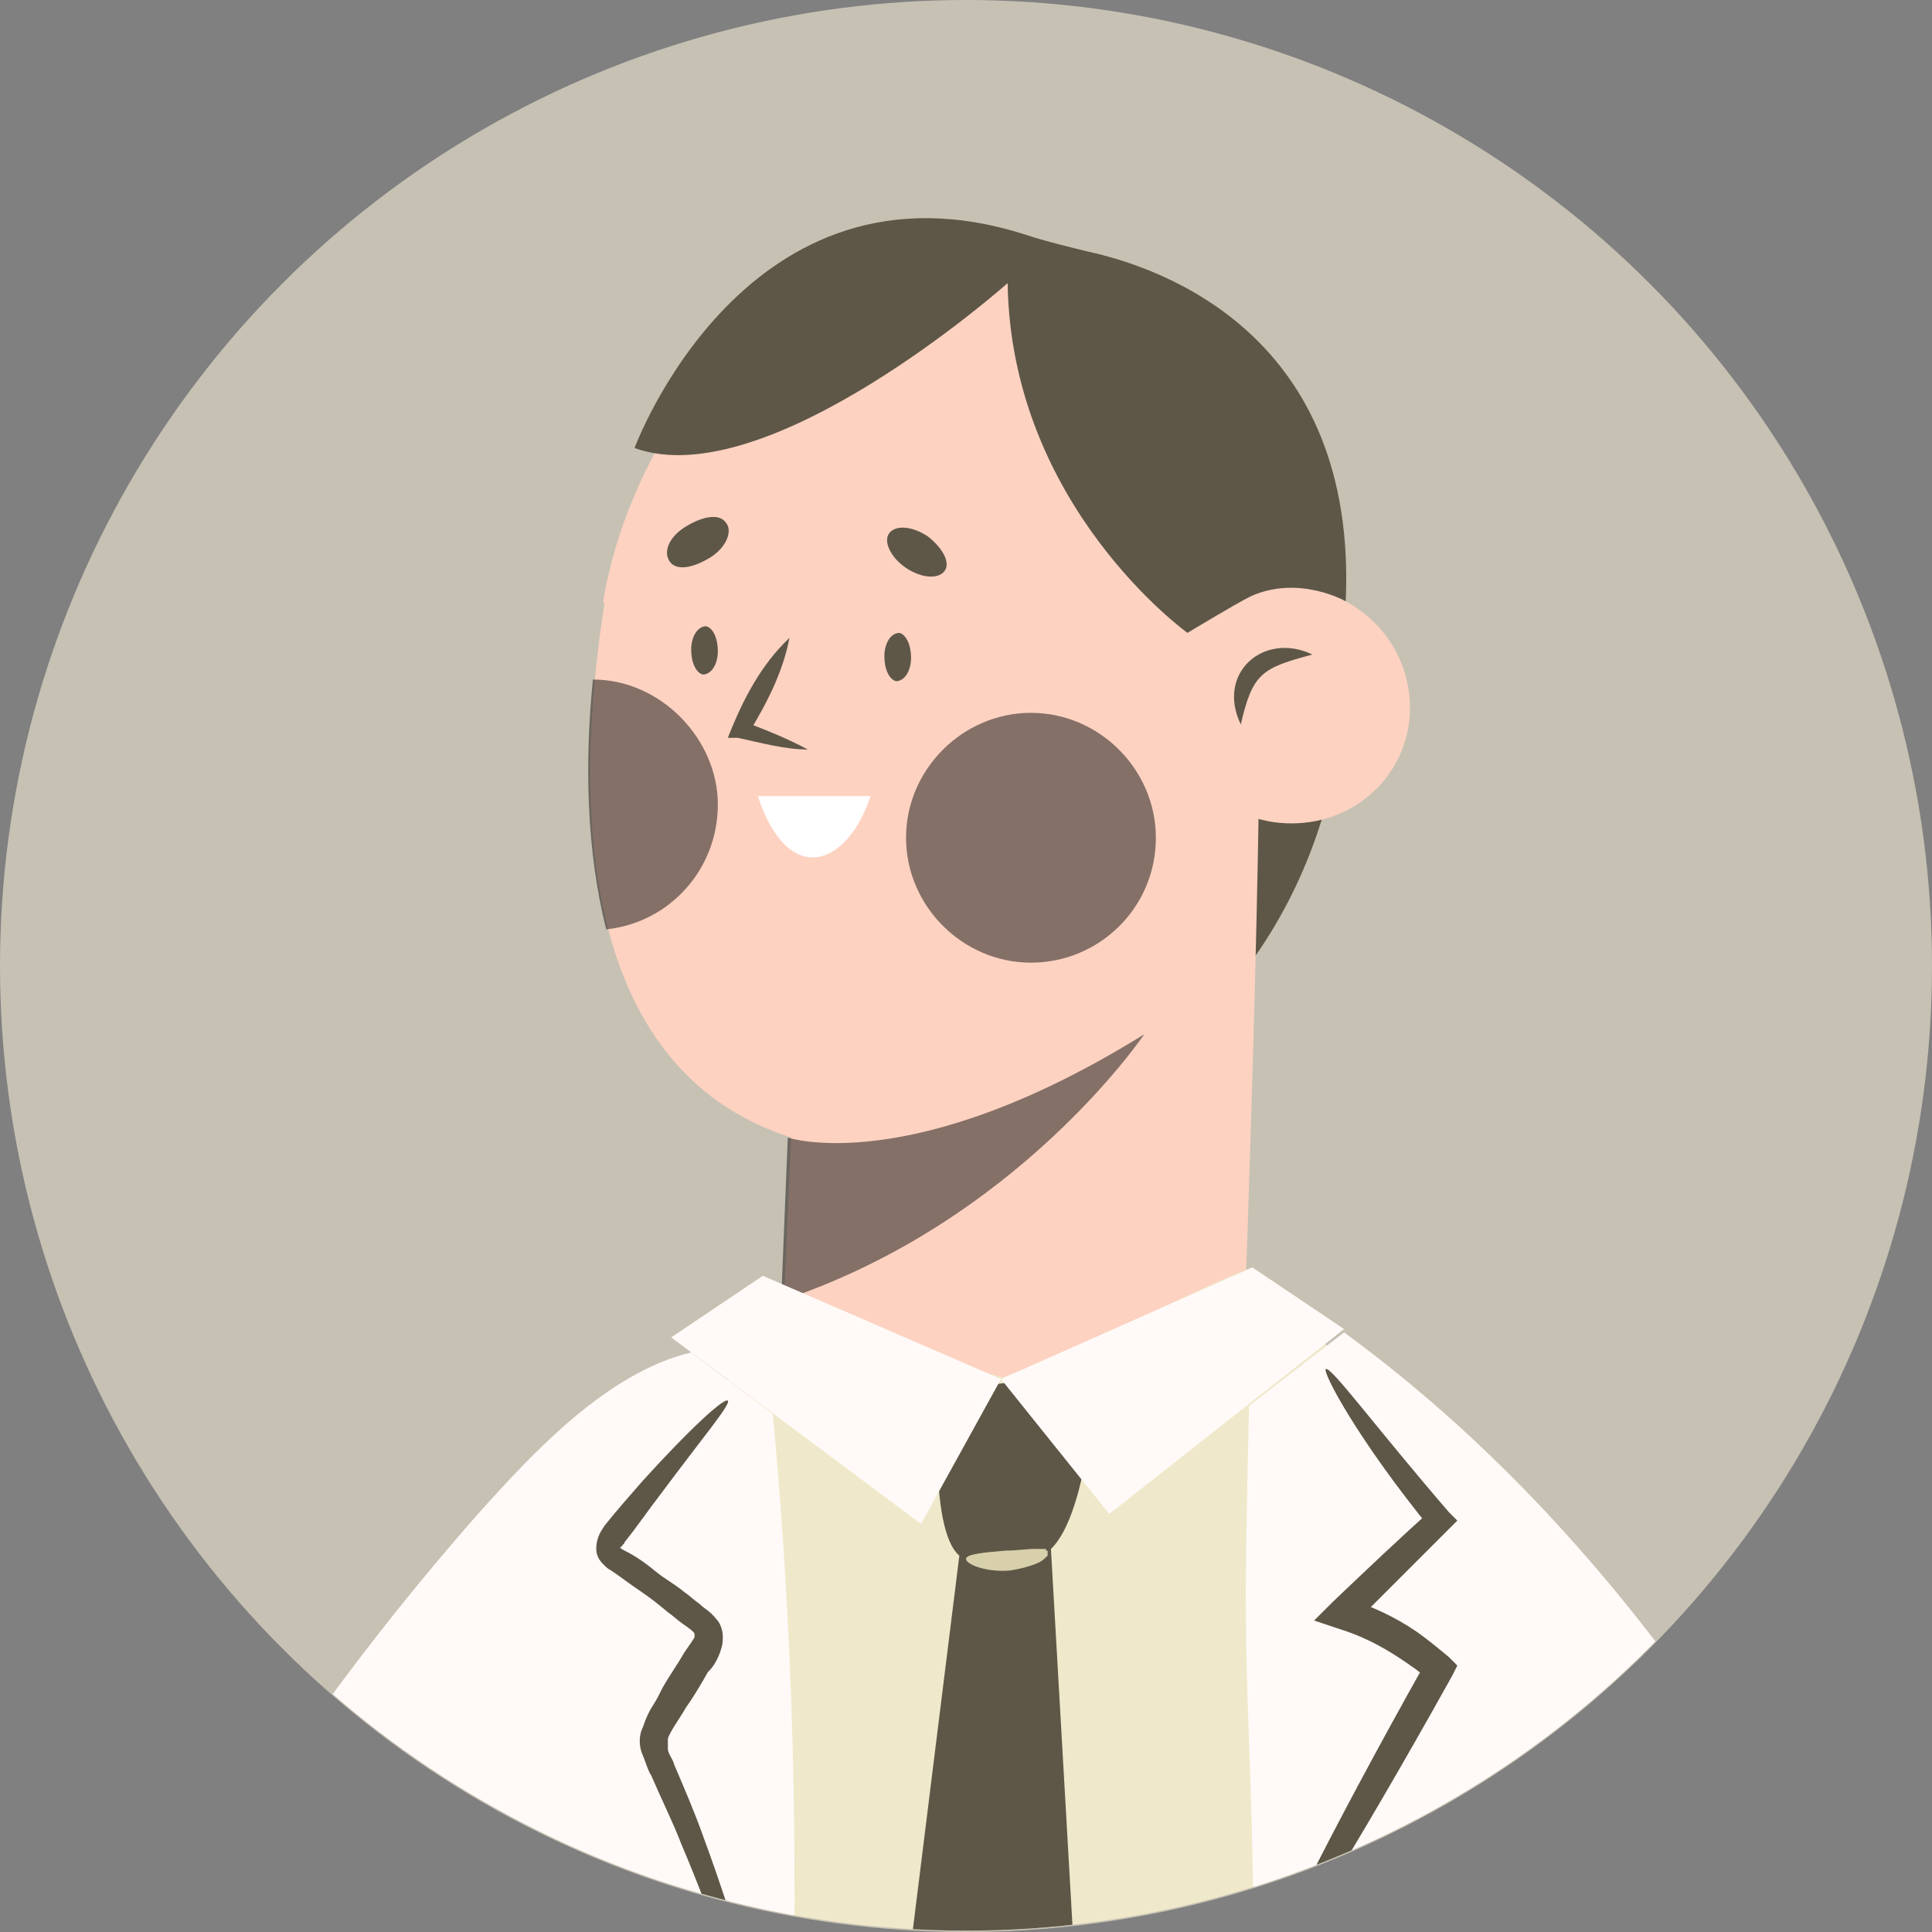 <?xml version="1.0" encoding="UTF-8"?>
<svg id="_圖層_1" data-name="圖層_1" xmlns="http://www.w3.org/2000/svg" xmlns:xlink="http://www.w3.org/1999/xlink" version="1.1" viewBox="0 0 116 116">
  <rect x="0" y="0" width="116" height="116" fill="#808080" stroke="none"/>
  <!-- Generator: Adobe Illustrator 29.6.1, SVG Export Plug-In . SVG Version: 2.1.1 Build 9)  -->
  <defs>
    <style>
      .st0 {
        fill: none;
      }

      .st1 {
        fill: #d8d0ab;
      }

      .st2 {
        fill: #0f0f0f;
        mix-blend-mode: soft-light;
        opacity: .5;
      }

      .st2, .st3 {
        isolation: isolate;
      }

      .st4 {
        fill: #c6c1b3;
      }

      .st5 {
        fill: #fff;
      }

      .st6 {
        fill: #fffaf7;
      }

      .st7 {
        fill: #fdd2c1;
      }

      .st8 {
        fill: #5e5748;
      }

      .st9 {
        clip-path: url(#clippath);
      }

      .st10 {
        fill: #efe8ca;
      }
    </style>
    <clipPath id="clippath">
      <circle class="st0" cx="58" cy="58" r="58" transform="translate(-.9 115) rotate(-89.1)"/>
    </clipPath>
  </defs>
  <g class="st3">
    <g id="_圖層_2">
      <g id="_參考線">
        <g>
          <circle class="st4" cx="58" cy="58" r="58"/>
          <g class="st9">
            <g>
              <path class="st8" d="M80.7,36.8l-8.4,1.6v22.7c10.3-10.5,8.4-24.3,8.4-24.3Z"/>
              <path class="st7" d="M36.2,36.2c1.6-10.2,11.8-27.3,29.9-16.8,5.7,3.3,8.1,9.3,9.3,15.6.8,4.4-.7,44.8-.7,44.8-1.3,15.9-26.1,18.3-27.7-.1l.5-11.4c-13.1-4.2-13-20.7-11.2-32.1Z"/>
              <path class="st2" d="M47.3,68.3s7.4,2.5,21.4-6.2c0,0-7.6,11.3-21.8,16l.4-9.8h0Z"/>
              <path class="st7" d="M84.6,41.6c-.5-3.9-4-6.7-8-6.3s-6.8,3.9-6.3,7.8,4,6.7,8,6.3,6.8-3.9,6.3-7.8Z"/>
              <path class="st8" d="M78.8,39.3c-3,.8-3.6,1.1-4.3,4.2-1.5-3.1,1.4-5.6,4.3-4.2h0Z"/>
              <g>
                <path class="st8" d="M56.7,34.3c-.4.5-1.4.4-2.3-.2s-1.4-1.6-1-2.1c.4-.5,1.4-.4,2.3.2.9.7,1.4,1.6,1,2.1Z"/>
                <path class="st8" d="M43.6,31.4c.4.5,0,1.5-1,2.1s-2,.8-2.4.2,0-1.5,1-2.1,2-.8,2.4-.2Z"/>
                <path class="st2" d="M69.4,50.3c0,4.2-3.4,7.5-7.5,7.5s-7.5-3.4-7.5-7.5,3.4-7.5,7.5-7.5,7.5,3.4,7.5,7.5Z"/>
                <path class="st5" d="M52.3,47.7c-1.4,4.4-5,5.6-6.8.1h6.8Z"/>
                <path class="st8" d="M41.5,39c0,.8.3,1.4.7,1.5.5,0,.9-.6.9-1.4s-.3-1.4-.7-1.5c-.5,0-.9.6-.9,1.4Z"/>
                <path class="st8" d="M53.1,39.4c0,.8.3,1.4.7,1.5.5,0,.9-.6.9-1.4s-.3-1.4-.7-1.5c-.5,0-.9.6-.9,1.4Z"/>
                <path class="st2" d="M35.6,40.8c-.5,4.9-.4,10.3.8,15,3.8-.4,6.7-3.6,6.7-7.5s-3.4-7.5-7.5-7.5h0Z"/>
                <path class="st8" d="M47.4,38.3c-.4,2.1-1.4,4-2.5,5.8l-.3-.8c1.3.5,2.6,1,3.9,1.7-1.4,0-2.8-.4-4.2-.7h-.6c.9-2.3,2-4.4,3.7-6h0Z"/>
              </g>
              <path class="st8" d="M60.5,17s-14.4,12.8-22.4,9.9c0,0,6.7-18.2,23.5-12.8,1.2.4,2.5.7,3.7,1,4.6,1,16.2,5.1,15.5,21,0,0-2.8-1.6-5.7-.3-1,.5-3.8,2.2-3.8,2.2,0,0-10.6-7.6-10.8-21h0Z"/>
              <path class="st1" d="M31.7,163.2l61.9-4.2s16.2,51.8,16.7,92.8c.6,49.4,3.5,88.4,19.4,156.3,0,0-16.1,2.9-31,4,0,0-35.5-72.5-34.9-163.8,0,0-14.1,61.1-16.7,165.6,0,0-16.8.7-30.3,1.6,0,0-15.1-141.5,15-252.2h0Z"/>
              <path class="st8" d="M62,223.6c.5,0,1.3,5.5,1.8,12.3.5,6.8.5,12.4,0,12.4s-1.3-5.5-1.8-12.3c-.5-6.8-.5-12.4,0-12.4h0Z"/>
              <path class="st8" d="M29.7,432.7s-21,7.5-19.5,11.6,34.9-1.8,34.9-1.8l-1.8-10.7-13.6,1h0Z"/>
              <path class="st7" d="M24.8,415l3.8,18s-3.1,2.8-1.6,4.2c1.5,1.5,16.7-3.1,16.7-3.1l-.9-20.1s-17.9.9-17.9.9Z"/>
              <path class="st8" d="M116.4,430.5s-19.6,10.7-17.5,14.5c2.1,3.8,35-8.1,35-8.1l-3.5-10.3-14,3.9h0Z"/>
              <path class="st7" d="M106.9,411.3l8.4,19.7s-2.6,3.2-.9,4.5c1.7,1.2,16.8-6.5,16.8-6.5l-5.2-20-19.1,2.3h0Z"/>
              <path class="st10" d="M46.2,78.1l9.4,3.3,4.6,1.3,4.4-1.7s8.5-4.2,10.6-4.9c0,0,17.1,17.4,20,24.8,5.8,14.9,17.9,68.7,1.9,67.5-33.6-2.7-58.2,5-66.2,2.4-14.5-4.8-.8-50.3,2.5-64.6,1.7-7.5,12.8-28.1,12.8-28.1Z"/>
              <path class="st8" d="M66.2,147.2l-3.1-54.2c2.3-2.2,2.7-10.6,2.7-10.6l-9.4,1.1s-.7,8.3,1.2,9.9l-6.7,53.9c-.3,2.3.5,4.7,2.3,6.3,0,0,0,0,0,.1,2.8,2.6,7.3,2.6,10.1,0,.2-.2.4-.4.6-.6,1.5-1.5,2.3-3.6,2.2-5.7h0Z"/>
              <path class="st1" d="M62.8,93.1s0,0,.1,0c0,0,0,.2,0,.3-.2.2-.3.3-.5.4-.4.2-1.1.4-1.8.5-1.5.1-2.6-.4-2.6-.7,0-.3,1.2-.4,2.4-.5.7,0,1.2-.1,1.7-.1.2,0,.4,0,.5,0,0,0,.1,0,.2,0h0Z"/>
              <polygon class="st6" points="60.1 82.8 55.3 91.5 40.3 80.3 45.8 76.6 60.1 82.8"/>
              <polygon class="st6" points="60.1 82.8 66.6 90.9 80.7 79.8 75.2 76.1 60.1 82.8"/>
              <path class="st6" d="M44.8,162.1c2.7-25.6,4.1-50.6,1.6-77.2l-4.9-3.7h0c-5,1.2-9.4,5.9-12.8,9.7C13.2,108.5,1.6,129.5-5.2,151.9c-1.2,3.9-2.2,7.9-2.2,11.9,0,2.3.3,4.8,1.8,6.7,2.7,3.5,7.9,3.5,12.2,3,4.3-.5,8.5-1.2,12.7-2-.2,3.6-.6,7.2-1.1,10.8-.2,1.8-.4,3.5-.6,5.3l-.4.6-12.2,101,23.3-1.4c3-17.2,5.9-34.4,8.9-51.6,1.4-7.9,2.7-15.9,3.8-23.9,2.2-15.7,3.4-31.6,3.6-47.5.1,0,.3,0,.4-.1v-2.6q-.1,0-.1,0Z"/>
              <path class="st6" d="M120.9,138.9c-8.5-22.5-20.9-44.8-40.2-58.9,0,0-5.7,4.4-5.7,4.4,0,0-.2,7.3-.2,11.5,0,5.6.3,10.1.4,15.7.4,24.8,3.8,49.7,11.3,73.3,1.4,4.3,2.9,8.6,3.8,13,2.2,9.9,1.6,20.2.9,30.3-.5,7.4-1.9,48.7-2.4,56.1l14.1,3.4c.8.3,1.6.6,2.5.8,4.6,1.3,9.3,2.4,14,3.1,2.7-18.7.7-37.8-1.7-56.5-2.9-22.7-6.4-45.3-10.5-67.8,2.3.4,4.7.8,7.1.9,2.3.1,4.7,0,6.6-1.2,1.9-1.3,2.9-3.5,3.4-5.7,1.8-7.5-.7-15.3-3.4-22.5h0Z"/>
              <g>
                <path class="st8" d="M46.1,124.2c-.3,0-1-2.5-2.5-6.5-.7-2-1.6-4.4-2.7-7-.5-1.3-1.2-2.7-1.8-4.1-.2-.3-.3-.7-.5-1.2-.2-.4-.3-1.1,0-1.7.2-.6.4-1,.6-1.3s.4-.7.6-1.1c.4-.7.9-1.4,1.3-2.1.2-.3.5-.7.6-.9,0-.1,0-.2,0-.2s0,0,0,0c0-.1-.4-.4-.7-.6-.3-.2-.6-.5-.9-.7-.6-.5-1.1-.9-1.7-1.3-.6-.4-1.1-.8-1.7-1.2-.2-.1-.3-.2-.5-.4-.2-.2-.4-.5-.4-.9,0-.8.4-1.2.5-1.4.8-1,1.6-1.9,2.3-2.7,2.9-3.2,4.9-5,5.1-4.8.2.2-1.5,2.2-4.1,5.7-.7.9-1.3,1.8-2.1,2.8,0,.1-.2.2-.2.3,0,0,0,0,0,0,0,0-.2,0-.2,0,0,0,0,0,.1,0s0,0,0,0c0,0,.1.1.3.2.6.3,1.2.7,1.8,1.2s1.2.8,1.8,1.3c.3.2.6.5.9.7.3.3.6.4,1,.9.2.2.4.6.4,1.1s-.1.7-.2,1c-.2.5-.4.8-.7,1.1-.4.7-.8,1.4-1.3,2.1-.4.7-1,1.5-1.1,1.9,0,.2,0,.3,0,.6,0,.3.3.6.4,1,.6,1.4,1.2,2.8,1.7,4.2,1,2.7,1.8,5.2,2.4,7.2,1.1,4.2,1.5,6.9,1.2,6.9h0Z"/>
                <path class="st8" d="M75.9,119c-.4-.2,3.8-8.7,9.7-19.2l.2,1.1c-.5-.5-1.1-.9-1.7-1.3-1.2-.8-2.4-1.4-3.7-1.8l-1.5-.5,1.1-1.1c2.1-2,4.1-3.9,5.9-5.5v1.1c-4.4-5.4-6.5-9.4-6.3-9.6.3-.2,3,3.5,7.4,8.6l.5.5-.5.5c-1.7,1.7-3.6,3.6-5.7,5.7l-.4-1.5c1.4.4,2.9,1.1,4.2,2,.7.5,1.3,1,1.9,1.5l.5.5-.3.6c-5.9,10.6-10.9,18.6-11.3,18.3h0Z"/>
              </g>
              <g>
                <path class="st8" d="M95.6,139.8c-.5,0-1.2-4.8-1.6-10.6-.4-5.9-.3-10.7.2-10.8.5,0,1.2,4.7,1.6,10.6s.3,10.8-.2,10.8Z"/>
                <path class="st8" d="M108,140.7c-.2.5-2.8.1-6.2,0-3.3-.2-6,0-6.1-.6-.1-.5,2.7-1.4,6.2-1.3,3.6.2,6.2,1.4,6.1,1.9h0Z"/>
                <path class="st7" d="M81,135.1c1.8-.5,3.5-.9,5.3-1.2,2.4-.4,4.9-.8,7.3-.1,2.4.6,4.9,2.6,5.5,5,0,.2-15,4.9-15,4.7-.9-2.8-1.8-5.6-2.8-8.5"/>
                <path class="st8" d="M38.5,138.3c0,.5-3.7,1.2-8.3,1.9-4.6.8-8.3,1.4-8.5.9-.1-.5,3.5-1.9,8.2-2.8,4.7-.8,8.6-.6,8.6-.1h0Z"/>
                <path class="st7" d="M52.8,137.2l-.2-1c-1.8-.8-3.7-1.5-5.6-2.3-4.1-1.6-8.6-3.1-13-2.3-.2,3.3-.3,6.6-.6,9.9.2,0,.5.1.8.1,3.2.1,6.4.1,9.6,0,3,0,6-.2,8.7-1.4.8-.4,1.8-.9,1.9-1.8s-1-1.9-1.7-1.3h0Z"/>
                <path class="st8" d="M33.5,139.3c-.5,0-1-6.1-1.2-13.7-.1-7.6.2-13.8.7-13.8.5,0,1,6.1,1.2,13.7s-.2,13.8-.7,13.8Z"/>
                <path class="st6" d="M86,147.2c-2.2-4.3-4-8.8-5.6-13.4-.2-.7-.5-1.4-1.1-1.9-.9-.7-2.1-.5-3.2-.3-13.9,2.5-27.7,4.9-41.6,7.4-4.5.8-9.1,1.6-13.3,3.3-.8.3-1.6.7-2.1,1.4-.8,1-.8,2.3-.8,3.6,0,6.4.5,12.9,1.3,19.3,0,.4.1.9.5,1.2.4.3,1,.3,1.5.2,23.1-2.4,46.4-8.1,65.4-21.4"/>
              </g>
            </g>
          </g>
        </g>
      </g>
    </g>
  </g>
</svg>